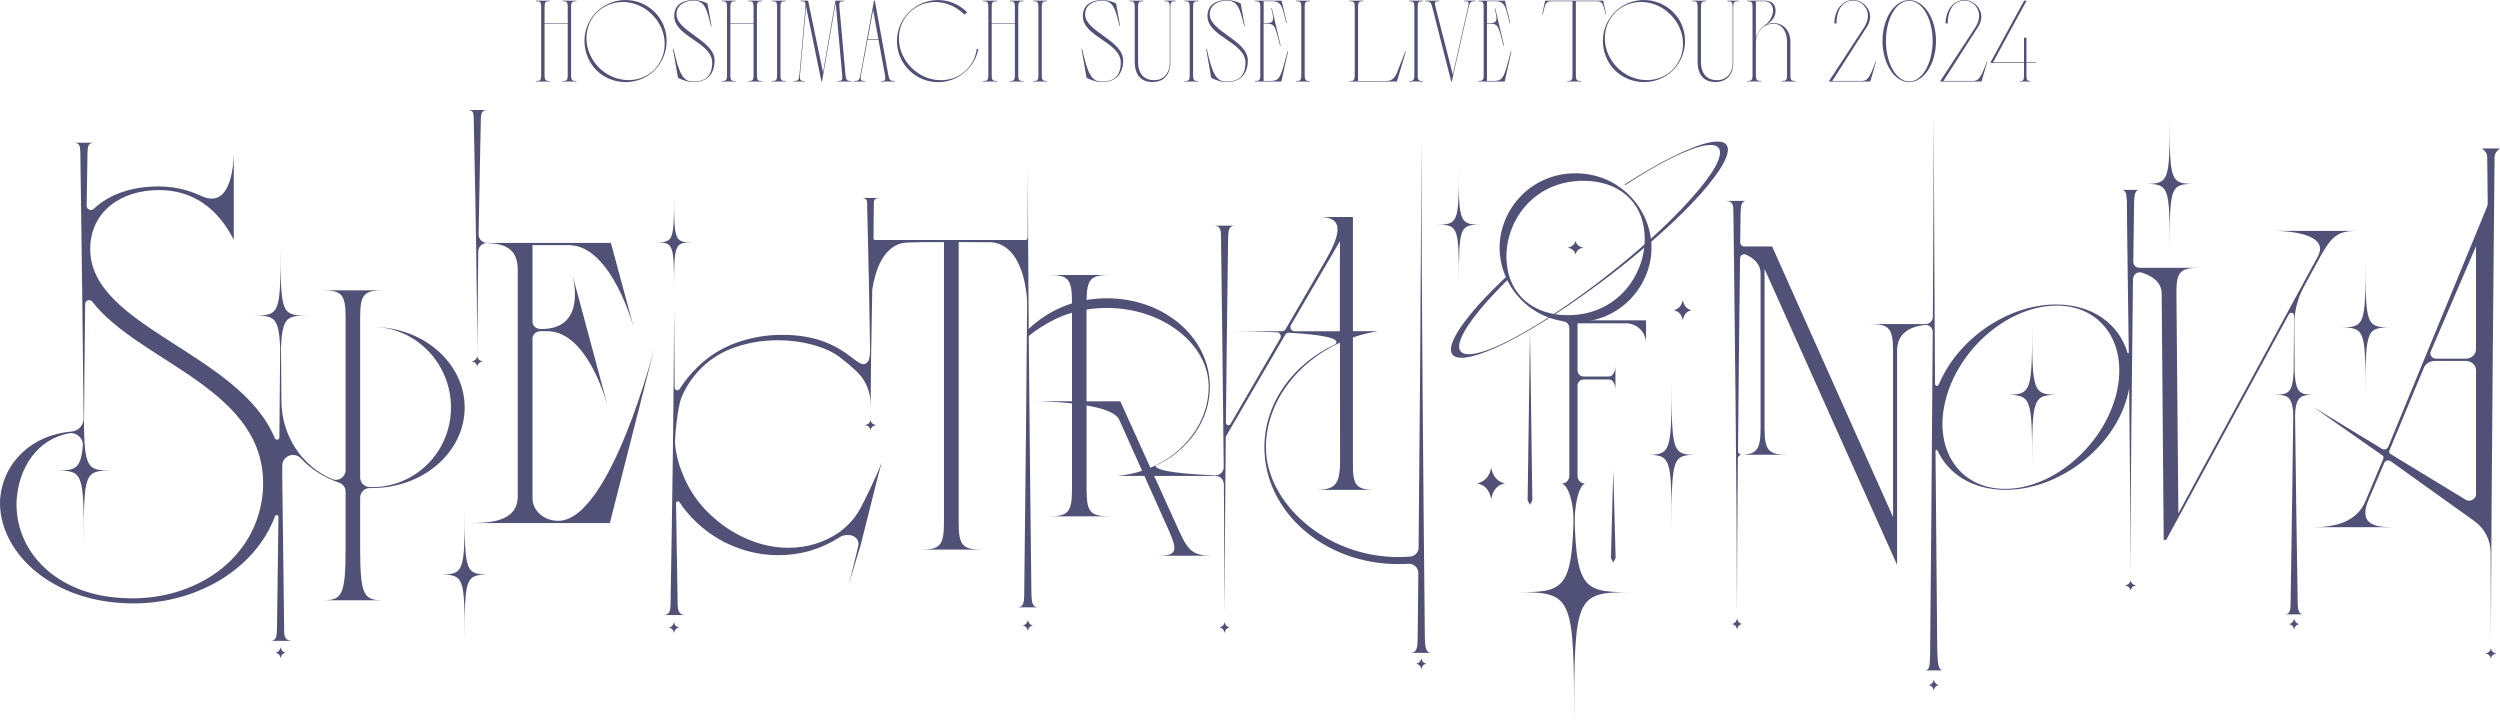 <svg width="845" height="245" viewBox="0 0 845 245" fill="none" xmlns="http://www.w3.org/2000/svg">
<path d="M188.704 176.041C183.883 176.041 179.986 172.631 179.986 168.437V114.359C179.986 113.032 181.226 111.946 182.744 111.946H184.946C196.713 111.946 203.153 129.606 205.329 136.957L193.537 93.086C194.574 97.406 196.801 111.201 183.06 111.201H182.744C181.213 111.201 179.986 110.127 179.986 108.788V82.854H192.297C206.822 82.854 214.35 111.201 214.35 111.201L206.48 82.109H164.651C163.032 82.109 161.741 80.795 161.766 79.191C162.057 61.986 162.538 39.728 162.538 39.728C162.703 38.882 162.5 37.176 164.765 37.176H157.945C160.463 37.176 159.944 38.869 160.109 39.728C160.147 41.32 160.235 45.741 160.261 47.37C160.742 69.426 161.222 96.547 161.311 118.654C161.311 118.654 161.577 89.953 161.653 85.002C161.678 83.385 163.019 82.096 164.638 82.159C170.054 82.361 175.001 83.612 175.001 91.217V167.691C175.001 176.774 164.651 176.787 158.16 176.787H206.126L221.284 117.277C221.284 117.277 206.316 176.041 188.678 176.041H188.704Z" fill="#515177"/>
<path d="M125.859 164.95C143.091 164.95 157.06 152.76 157.06 137.728C157.06 122.696 143.091 110.506 125.859 110.506C140.536 110.506 152.429 122.86 152.429 137.728C152.429 152.596 140.536 164.634 125.859 164.634C125.542 164.634 125.226 164.634 124.91 164.622C123.138 164.559 121.734 163.131 121.734 161.363V107.184C121.734 99.478 123.088 98.139 129.553 98.139H108.993C115.446 98.139 116.812 99.478 116.812 107.184V158.899C116.812 161.211 114.459 162.828 112.321 161.931C112.219 161.893 112.118 161.843 112.017 161.805C101.705 157.333 95.227 146.937 95.126 135.707C95.075 129.643 95.025 123.605 94.974 117.63C95.404 107.045 97.125 106.666 103.983 106.666C95.075 106.666 94.835 106.059 94.835 83.17C94.835 106.072 94.594 106.666 85.687 106.666C92.545 106.666 94.265 107.032 94.696 117.618C94.62 127.547 94.531 137.678 94.43 147.821C94.43 148.705 93.215 148.92 92.886 148.112C80.942 119.222 30.497 110.544 30.497 84.231C30.497 71.561 40.834 64.247 53.689 64.247C70.454 64.247 77.058 77.41 79.019 81.06V51.413C79.019 53.56 78.716 70.79 68.505 66.432C65.696 65.232 61.242 63.022 53.423 63.022C44.921 63.022 36.988 65.523 31.762 70.55C30.826 71.447 29.27 70.816 29.295 69.515C29.396 62.441 29.573 51.741 29.573 51.728C29.75 50.566 29.257 48.255 31.788 48.255H24.968C27.321 48.255 26.98 49.897 27.157 51.728C27.258 54.204 28.232 135.593 28.27 141.442C28.283 143.766 26.499 145.674 24.183 145.863C11.088 146.924 1.042 155.994 0.03 168.778C-0.805 185.591 15.959 202.657 41.935 203.87C65.19 205.095 86.079 192.88 92.962 174.475C93.19 173.856 94.126 174.033 94.114 174.702C93.949 187.713 93.785 200.484 93.62 212.624C93.506 214.582 93.608 216.603 91.469 216.603H98.833C95.834 216.603 96.062 214.266 96.049 212.624C95.822 196.404 95.594 179.06 95.404 161.527C95.379 159.632 95.404 158.04 95.43 156.954V156.853C95.91 153.859 99.618 152.722 101.692 154.933C105.083 158.558 109.537 161.413 114.623 163.131C115.939 163.573 116.812 164.811 116.812 166.201V185.553C116.812 201.558 115.458 202.885 108.993 202.885H129.553C123.1 202.885 121.734 201.546 121.734 185.553V168.209C121.734 166.378 123.24 164.912 125.062 164.963C125.327 164.963 125.593 164.963 125.871 164.963L125.859 164.95ZM88.888 165.607C87.205 189.254 65.418 203.39 41.947 202.164C18.477 201.192 4.787 185.831 5.622 169.018C6.356 157.99 12.657 148.427 23.298 146.469C25.866 145.989 28.22 148.112 27.992 150.714C27.309 158.748 25.196 159.051 18.781 159.051C28.08 159.051 28.321 159.683 28.321 183.57C28.321 159.683 28.561 159.051 37.861 159.051C30.168 159.051 28.675 158.609 28.384 144.954C28.473 131.311 28.612 116.999 28.789 102.762C28.802 101.486 30.421 100.956 31.193 101.966C47.198 122.708 90.913 131.538 88.863 165.62L88.888 165.607Z" fill="#515177"/>
<path d="M772.349 207.647H778.499C776.904 207.647 776.689 205.84 776.639 204.274C776.31 184.29 775.981 162.285 775.74 140.697C775.74 139.686 775.778 138.688 775.955 137.69C776.689 133.623 778.461 133.433 782.725 133.433C777.474 133.433 775.993 133.168 775.589 125.639C775.538 120.283 775.5 114.99 775.475 109.786C775.449 105.301 776.563 100.893 778.701 96.951L784.205 86.833C788.38 79.368 790.468 78.029 796.971 78.029H768.275C774.779 78.029 787.52 79.368 783.344 86.833L736.29 173.515L735.632 99.314C735.531 91.848 736.935 90.509 743.439 90.509H723.055C721.942 90.509 721.044 89.6 721.056 88.488C721.132 82.399 721.322 68.226 721.322 68.226C721.449 66.736 721.322 64.171 723.182 64.171H717.033C719.019 64.171 718.716 66.874 718.893 68.226C718.893 74.706 719.374 107.057 719.525 119.209C719.525 119.462 719.184 119.513 719.108 119.273C716.248 109.533 707.303 102.914 694.954 102.914C678.455 102.914 661.615 114.712 655.301 130.01C655.023 130.679 654.036 130.502 654.036 129.782C653.998 124.565 653.631 60.533 653.593 39.425C653.555 60.963 653.454 83.865 653.302 107.095C653.302 108.434 652.202 109.533 650.848 109.533H631.983C638.486 109.533 639.853 110.872 639.853 118.628V174.753L598.985 83.309H589.584C588.813 83.309 588.18 82.677 588.193 81.894C588.243 78.18 588.294 74.087 588.307 72.723C588.307 72.407 588.332 72.091 588.345 71.776C588.42 70.247 588.294 67.898 590.356 67.898H583.208C586.548 67.898 585.725 70.803 585.89 72.243C585.928 75.098 585.966 78.054 586.004 81.06C586.067 85.974 586.13 91.052 586.181 96.244C586.485 121.546 586.776 149.413 586.94 172.327L587.092 207.142C587.13 190.657 587.244 172.934 587.396 154.971C587.396 154.263 587.978 153.695 588.686 153.695H604.287C597.783 153.695 596.417 152.356 596.417 144.6V90.913L641.219 190.935V118.616C641.219 112.451 645.66 110.468 650.532 109.824C651.987 109.634 653.277 110.771 653.264 112.236C653.024 149.135 652.695 186.652 652.379 220.746C652.202 223.841 652.644 226.595 650.519 226.595H656.668C655.264 226.595 655.023 224.208 654.897 222.237C654.833 221.163 654.795 220.089 654.783 219.016C654.58 197.781 654.378 175.271 654.201 152.432C654.201 152.053 654.707 151.939 654.871 152.28C658.578 160.314 666.866 165.569 677.873 165.569C695.865 165.569 714.262 151.548 718.981 134.242C719.26 133.218 719.475 132.208 719.652 131.21C719.766 141.783 719.867 152.065 719.943 161.451L720.095 193.878C720.171 162.815 720.55 127.104 720.955 94.337C720.98 92.783 722.499 91.671 723.966 92.151C727.762 93.389 730.647 95.537 730.647 99.314L731.33 182.471H732.191L773.653 106.211C774.108 105.365 775.386 105.693 775.386 106.64C775.361 112.843 775.31 119.184 775.26 125.639C774.855 133.155 773.374 133.42 768.124 133.42C772.387 133.42 774.159 133.597 774.893 137.665C775.07 138.65 775.12 139.661 775.108 140.671C774.931 156.828 774.69 173.212 774.45 188.812C774.374 194.055 774.285 199.221 774.209 204.249C774.209 205.752 774.121 207.622 772.349 207.622V207.647ZM595.076 144.65C595.076 151.724 593.924 153.455 588.8 153.708C588.066 153.746 587.434 153.152 587.446 152.407C587.636 130.376 587.889 108.068 588.142 87.301C588.142 86.277 589.218 85.646 590.154 86.075C593.077 87.427 595.076 89.435 595.076 92.429V144.65ZM715.008 134.267C710.201 151.371 693.512 165.241 677.734 165.241C661.957 165.241 653.049 151.371 657.857 134.267C662.665 117.163 679.354 103.293 695.144 103.293C710.934 103.293 719.829 117.163 715.021 134.267H715.008Z" fill="#515177"/>
<path d="M838.851 50.162C841.381 51.893 840.534 53.636 840.711 55.367C840.711 55.367 840.812 65.346 840.85 68.668C840.85 69.098 840.774 69.515 840.61 69.906L807.207 151.03C806.903 151.775 805.853 152.154 805.183 151.75L781.94 137.614C781.94 137.614 793.074 145.396 805.271 153.948C805.613 154.188 805.727 154.617 805.562 155.034L799.59 169.22C796.503 176.85 788.456 178.189 781.94 178.189H808.561C802.045 178.189 797.363 176.837 800.451 169.22L805.866 156.499C806.182 155.729 807.283 155.362 807.941 155.817C807.941 155.817 826.844 169.308 836.434 176.205C839.8 178.618 841.799 182.496 841.824 186.64C841.875 196.96 841.913 207.028 841.938 216.616C842.039 167.603 843.14 55.392 843.14 55.392C843.317 53.661 842.482 51.918 845 50.187H838.851V50.162ZM836.877 167.174C836.877 168.664 834.802 169.763 833.499 168.967L807.954 153.43C807.561 153.19 807.435 152.748 807.612 152.318L819.29 124.262C819.86 122.898 821.34 121.988 823.01 121.988H833.372C835.321 121.988 836.89 123.365 836.89 125.058V167.174H836.877ZM836.877 118.161C836.877 119.854 835.296 121.23 833.36 121.23H823.503C822.074 121.23 821.087 119.993 821.593 118.818L836.89 83.233V118.148L836.877 118.161Z" fill="#515177"/>
<path d="M227.825 98.253C227.825 82.336 227.989 81.919 234.189 81.919C227.989 81.919 227.825 81.502 227.825 65.586C227.825 81.502 227.66 81.919 221.461 81.919C227.66 81.919 227.825 82.336 227.825 98.253Z" fill="#515177"/>
<path d="M96.543 220.607C95.632 220.405 95.05 219.799 94.847 218.75C94.645 219.812 94.025 220.405 93.114 220.607C94.025 220.759 94.645 221.365 94.847 222.464C95.05 221.365 95.632 220.759 96.543 220.607Z" fill="#515177"/>
<path d="M163.183 122.14C162.07 121.938 161.475 121.357 161.324 120.447C161.121 121.357 160.514 121.938 159.464 122.14C160.526 122.342 161.121 122.961 161.324 123.871C161.475 122.961 162.083 122.342 163.183 122.14Z" fill="#515177"/>
<path d="M226.104 212.093C227.015 212.295 227.597 212.902 227.8 213.95C228.002 212.889 228.622 212.295 229.533 212.093C228.622 211.942 228.002 211.335 227.8 210.236C227.597 211.348 227.015 211.942 226.104 212.093Z" fill="#515177"/>
<path d="M294.263 141.985C294.061 142.895 293.453 143.476 292.403 143.678C293.466 143.88 294.061 144.499 294.263 145.408C294.415 144.499 295.022 143.88 296.123 143.678C295.01 143.476 294.415 142.895 294.263 141.985Z" fill="#515177"/>
<path d="M349.112 211.411C348.201 211.209 347.619 210.603 347.416 209.554C347.214 210.615 346.594 211.209 345.683 211.411C346.594 211.563 347.214 212.169 347.416 213.268C347.619 212.156 348.201 211.563 349.112 211.411Z" fill="#515177"/>
<path d="M415.613 212.093C414.702 211.891 414.12 211.285 413.918 210.236C413.715 211.297 413.095 211.891 412.184 212.093C413.095 212.245 413.715 212.851 413.918 213.95C414.12 212.839 414.702 212.245 415.613 212.093Z" fill="#515177"/>
<path d="M482.102 224.346C481.191 224.144 480.609 223.538 480.406 222.49C480.204 223.551 479.584 224.144 478.673 224.346C479.584 224.498 480.204 225.104 480.406 226.203C480.609 225.092 481.191 224.498 482.102 224.346Z" fill="#515177"/>
<path d="M775.007 210.097C774.69 210.54 774.26 210.83 773.703 210.956C774.614 211.108 775.234 211.714 775.437 212.813C775.639 211.702 776.221 211.108 777.132 210.956C776.575 210.83 776.158 210.54 775.854 210.097C775.664 209.82 775.513 209.504 775.437 209.1C775.361 209.504 775.196 209.82 775.007 210.097Z" fill="#515177"/>
<path d="M720.107 199.575C720.31 198.665 720.917 198.084 721.967 197.882C720.905 197.68 720.31 197.061 720.107 196.152C719.956 197.061 719.348 197.68 718.247 197.882C719.361 198.084 719.956 198.665 720.107 199.575Z" fill="#515177"/>
<path d="M655.327 231.559C654.416 231.357 653.834 230.751 653.631 229.703C653.429 230.764 652.809 231.357 651.898 231.559C652.809 231.711 653.429 232.317 653.631 233.416C653.834 232.305 654.416 231.711 655.327 231.559Z" fill="#515177"/>
<path d="M588.825 210.919C587.914 210.716 587.332 210.11 587.13 209.062C586.927 210.123 586.308 210.716 585.397 210.919C586.308 211.07 586.927 211.676 587.13 212.775C587.332 211.676 587.914 211.07 588.825 210.919Z" fill="#515177"/>
<path d="M686.857 109.558C686.857 132.839 686.616 133.446 677.557 133.446C686.616 133.446 686.857 134.052 686.857 157.333C686.857 134.052 687.097 133.446 696.156 133.446C687.097 133.446 686.857 132.839 686.857 109.558Z" fill="#515177"/>
<path d="M799.552 133.446C799.552 111.251 799.78 110.67 808.422 110.67C799.78 110.67 799.552 110.089 799.552 87.894C799.552 110.089 799.325 110.67 790.683 110.67C799.325 110.67 799.552 111.251 799.552 133.446Z" fill="#515177"/>
<path d="M157.06 171.797C157.06 193.625 156.832 194.194 148.342 194.194C156.832 194.194 157.06 194.762 157.06 216.59C157.06 194.775 157.287 194.194 165.777 194.194C157.287 194.194 157.06 193.625 157.06 171.797Z" fill="#515177"/>
<path d="M841.925 219.167C841.723 220.077 841.116 220.658 840.066 220.86C841.128 221.062 841.723 221.681 841.925 222.591C842.077 221.681 842.685 221.062 843.785 220.86C842.672 220.658 842.077 220.077 841.925 219.167Z" fill="#515177"/>
<path d="M733.355 84.547C733.355 62.731 733.582 62.15 742.072 62.15C733.582 62.15 733.355 61.582 733.355 39.753C733.355 61.569 733.127 62.15 724.637 62.15C733.127 62.15 733.355 62.718 733.355 84.547Z" fill="#515177"/>
<path d="M565.001 128.229C565.001 153.089 564.773 153.733 556.321 153.746C564.773 153.746 565.001 154.402 565.001 179.25C565.001 154.39 565.228 153.733 573.68 153.746C565.228 153.746 565.001 153.089 565.001 128.229Z" fill="#515177"/>
<path d="M532.547 81.351C532.256 82.601 531.396 83.41 529.877 83.688C531.396 83.978 532.256 84.825 532.547 86.088C532.762 84.837 533.623 83.978 535.204 83.688C533.623 83.397 532.762 82.601 532.547 81.351Z" fill="#515177"/>
<path d="M493.109 56.074C493.109 75.414 492.882 75.932 485.315 75.932C492.92 75.932 493.109 76.45 493.109 95.966C493.109 76.45 493.312 75.932 500.903 75.932C494.843 75.932 493.4 75.591 493.109 65.586V56.074Z" fill="#515177"/>
<path d="M556.321 108.283H527.878V108.51C529.409 108.51 530.434 109.533 530.434 111.062V160.744C530.434 162.272 529.409 163.409 527.878 163.409C527.878 163.409 532.079 164.079 532.079 180.084C532.079 164.079 535.761 163.409 535.761 163.409C534.23 163.409 533.205 162.272 533.205 160.744V130.338C533.205 129.189 534.154 128.254 535.305 128.254H543.605C544.112 128.254 544.58 128.406 544.947 128.658C546.009 129.77 546.022 131.639 546.022 131.639V123.807C546.022 123.807 546.022 125.93 544.719 127.003C544.39 127.168 544.01 127.269 543.605 127.269H535.432C533.433 127.269 533.205 125.614 533.205 125.071V109.28H549.565C553.247 109.28 556.296 112.211 556.359 115.9C556.359 115.925 556.359 115.938 556.359 115.938V108.295H556.308L556.321 108.283Z" fill="#515177"/>
<path d="M506.863 83.726C506.863 70.917 517.301 58.575 532.496 58.575C547.692 58.575 558.206 70.917 558.206 83.726C558.206 96.535 547.768 108.876 532.496 108.876C517.225 108.876 506.863 96.535 506.863 83.726ZM555.878 79.317C555.195 67.569 546.503 61.102 535.229 61.102C517.908 61.102 508.457 75.388 509.216 88.122C509.899 99.87 518.591 106.539 529.865 106.539C547.186 106.539 556.637 92.063 555.878 79.317Z" fill="#515177"/>
<path d="M517.136 111.959L516.339 169.106L517.136 170.647L517.934 169.106L517.136 111.959Z" fill="#515177"/>
<path d="M545.288 158.887L544.491 188.598L545.288 190.139L546.085 188.598L545.288 158.887Z" fill="#515177"/>
<path d="M532.041 160.731C531.965 199.082 530.75 200.169 512.847 200.169C531.56 200.169 532.054 201.318 532.054 245C532.054 201.318 532.547 200.169 551.247 200.169C533.218 200.169 532.104 199.082 532.054 159.885" fill="#515177"/>
<path d="M508.697 163.396C506.192 162.828 504.598 161.11 504.028 158.104C503.459 161.11 501.751 162.828 499.246 163.396C501.751 163.826 503.459 165.544 504.028 168.689C504.598 165.544 506.192 163.826 508.697 163.396Z" fill="#515177"/>
<path d="M571.795 104.859C570.176 104.493 569.138 103.381 568.771 101.423C568.404 103.369 567.291 104.48 565.671 104.859C567.291 105.137 568.404 106.249 568.771 108.283C569.138 106.249 570.176 105.137 571.795 104.859Z" fill="#515177"/>
<path d="M565.127 53.055C560.167 55.556 554.702 58.739 549.059 62.39C549.16 62.441 549.274 62.491 549.375 62.542C554.803 58.979 560.016 55.897 564.684 53.56C583.853 43.998 586.978 49.947 571.593 67.14C556.359 84.256 529.093 105.39 509.596 115.331C490.693 124.692 487.694 118.641 502.814 101.651C504.939 99.263 507.305 96.8 509.849 94.299C509.76 93.907 509.646 93.503 509.57 93.111C505.85 96.585 502.447 100.009 499.499 103.28C484.329 120.473 488.567 126.005 509.14 115.837C530.282 105.074 559.37 82.816 574.756 65.624C590.192 48.229 585.941 42.697 565.115 53.068L565.127 53.055Z" fill="#515177"/>
<path d="M181.125 0.417V0.215H185.857V0.417C184.364 0.417 184.06 0.568 184.06 2.602V7.882H191.892V2.602C191.892 0.568 191.576 0.417 190.095 0.417V0.215H194.827V0.417C193.334 0.417 193.031 0.568 193.031 2.602V25.189C193.031 27.222 193.347 27.374 194.827 27.374V27.563H190.095V27.374C191.588 27.374 191.892 27.222 191.892 25.189V8.072H184.06V25.189C184.06 27.222 184.376 27.374 185.857 27.374V27.563H181.125V27.374C182.605 27.374 182.921 27.222 182.921 25.189V2.602C182.921 0.568 182.605 0.417 181.125 0.417Z" fill="#515177"/>
<path d="M201.571 23.736C196.206 18.19 196.206 9.474 201.571 4.08C207.088 -1.352 215.78 -1.352 221.296 4.08C226.661 9.474 226.661 18.178 221.296 23.736C215.78 29.092 207.088 29.092 201.571 23.736ZM202.482 22.877C207.847 28.195 216.096 28.498 221.144 23.584C226.079 18.468 225.801 10.257 220.398 4.914C215.033 -0.48 206.784 -0.745 201.736 4.244C196.801 9.171 197.079 17.483 202.482 22.877Z" fill="#515177"/>
<path d="M239.136 1.2L240.503 8.855H240.313C238.782 2.451 237.96 0.215 234.366 0.215C232.329 0.215 228.66 1.15 228.66 4.863C228.66 10.649 241.528 13.655 241.528 20.413C241.528 25.921 238.01 27.753 234.404 27.753C232.405 27.753 230.608 27.008 229.166 26.313L227.445 16.548L227.648 16.51C229.685 25.732 231.089 27.563 234.417 27.563C238.605 27.563 240.718 25.454 240.718 21.159C240.718 14.249 227.888 12.443 227.888 5.419C227.863 1.15 231.494 0.013 234.354 0.013C236.783 0.013 238.618 0.872 239.124 1.187L239.136 1.2Z" fill="#515177"/>
<path d="M243.932 0.417V0.215H248.664V0.417C247.171 0.417 246.867 0.568 246.867 2.602V7.882H254.699V2.602C254.699 0.568 254.383 0.417 252.902 0.417V0.215H257.634V0.417C256.141 0.417 255.838 0.568 255.838 2.602V25.189C255.838 27.222 256.154 27.374 257.634 27.374V27.563H252.902V27.374C254.395 27.374 254.699 27.222 254.699 25.189V8.072H246.867V25.189C246.867 27.222 247.183 27.374 248.664 27.374V27.563H243.932V27.374C245.412 27.374 245.728 27.222 245.728 25.189V2.602C245.728 0.568 245.412 0.417 243.932 0.417Z" fill="#515177"/>
<path d="M260.861 0.417V0.215H265.593V0.417C264.1 0.417 263.796 0.568 263.796 2.602V25.189C263.796 27.222 264.112 27.374 265.593 27.374V27.563H260.861V27.374C262.341 27.374 262.657 27.222 262.657 25.189V2.602C262.657 0.568 262.341 0.417 260.861 0.417Z" fill="#515177"/>
<path d="M270.59 0.417V0.215H273.133L278.182 24.481L282.37 0.215H285.305V0.417C283.812 0.417 283.546 0.568 283.736 2.602L285.773 25.189C285.976 27.222 286.317 27.374 287.81 27.374V27.563H283.078V27.374C284.571 27.374 284.837 27.222 284.647 25.189L282.458 0.973L277.84 27.576H277.65L272.45 2.223L270.413 25.189C270.261 27.222 270.527 27.374 272.02 27.374V27.563H268.224V27.374C269.717 27.374 270.059 27.222 270.223 25.189L272.222 2.602C272.374 0.568 272.109 0.417 270.616 0.417H270.59Z" fill="#515177"/>
<path d="M302.462 27.563H297.73V27.374C299.223 27.374 299.451 27.222 299.096 25.226L296.945 13.504H293.226L291.037 25.226C290.682 27.222 290.923 27.374 292.403 27.374V27.563H288.607V27.374C290.1 27.374 290.48 27.222 290.834 25.226L295.414 0.215H295.693L300.235 25.214C300.589 27.21 300.982 27.361 302.462 27.361V27.563ZM296.907 13.302L295.111 3.385L293.276 13.302H296.92H296.907Z" fill="#515177"/>
<path d="M307.396 4.244C302.386 9.209 302.702 17.533 308.067 22.877C313.432 28.233 321.719 28.536 326.691 23.584C328.69 21.588 329.779 19.176 330.133 16.548H330.677C330.171 19.201 328.918 21.664 326.843 23.698C321.403 29.13 312.71 29.13 307.245 23.698C301.804 18.266 301.804 9.512 307.245 4.093C312.723 -1.339 321.415 -1.339 326.843 4.093L326.881 4.131L325.983 4.952C320.656 -0.442 312.407 -0.758 307.396 4.244Z" fill="#515177"/>
<path d="M332.258 0.417V0.215H336.99V0.417C335.497 0.417 335.194 0.568 335.194 2.602V7.882H343.026V2.602C343.026 0.568 342.709 0.417 341.229 0.417V0.215H345.961V0.417C344.468 0.417 344.164 0.568 344.164 2.602V25.189C344.164 27.222 344.481 27.374 345.961 27.374V27.563H341.229V27.374C342.722 27.374 343.026 27.222 343.026 25.189V8.072H335.194V25.189C335.194 27.222 335.51 27.374 336.99 27.374V27.563H332.258V27.374C333.739 27.374 334.055 27.222 334.055 25.189V2.602C334.055 0.568 333.739 0.417 332.258 0.417Z" fill="#515177"/>
<path d="M349.187 0.417V0.215H353.92V0.417C352.427 0.417 352.123 0.568 352.123 2.602V25.189C352.123 27.222 352.439 27.374 353.92 27.374V27.563H349.187V27.374C350.668 27.374 350.984 27.222 350.984 25.189V2.602C350.984 0.568 350.668 0.417 349.187 0.417Z" fill="#515177"/>
<path d="M377.238 1.2L378.604 8.855H378.415C376.884 2.451 376.061 0.215 372.468 0.215C370.431 0.215 366.762 1.15 366.762 4.863C366.762 10.649 379.629 13.655 379.629 20.413C379.629 25.921 376.112 27.753 372.506 27.753C370.507 27.753 368.71 27.008 367.268 26.313L365.547 16.548L365.75 16.51C367.787 25.732 369.191 27.563 372.519 27.563C376.707 27.563 378.82 25.454 378.82 21.159C378.82 14.249 365.99 12.443 365.99 5.419C365.99 1.162 369.634 0.025 372.481 0.025C374.91 0.025 376.745 0.884 377.251 1.2H377.238Z" fill="#515177"/>
<path d="M381.73 0.417V0.215H386.462V0.417C384.969 0.417 384.665 0.568 384.665 2.602V20.843C384.665 24.91 386.626 27.096 390.182 27.096C393.231 27.096 395.382 24.835 395.382 21.083V2.602C395.382 0.568 395.065 0.417 393.585 0.417V0.215H397.381V0.417C395.888 0.417 395.584 0.568 395.584 2.602V21.083C395.584 24.481 394.015 27.727 389.524 27.727C385.842 27.727 383.539 25.504 383.539 20.856V2.602C383.539 0.568 383.223 0.417 381.742 0.417H381.73Z" fill="#515177"/>
<path d="M400.329 0.417V0.215H405.061V0.417C403.568 0.417 403.264 0.568 403.264 2.602V25.189C403.264 27.222 403.58 27.374 405.061 27.374V27.563H400.329V27.374C401.809 27.374 402.125 27.222 402.125 25.189V2.602C402.125 0.568 401.809 0.417 400.329 0.417Z" fill="#515177"/>
<path d="M419.371 1.2L420.737 8.855H420.547C419.016 2.451 418.194 0.215 414.601 0.215C412.564 0.215 408.895 1.15 408.895 4.863C408.895 10.649 421.762 13.655 421.762 20.413C421.762 25.921 418.245 27.753 414.639 27.753C412.64 27.753 410.843 27.008 409.401 26.313L407.68 16.548L407.882 16.51C409.919 25.732 411.324 27.563 414.651 27.563C418.839 27.563 420.952 25.454 420.952 21.159C420.952 14.249 408.123 12.443 408.123 5.419C408.123 1.162 411.767 0.025 414.613 0.025C417.043 0.025 418.877 0.884 419.383 1.2H419.371Z" fill="#515177"/>
<path d="M424.179 0.417V0.215H433.175L434.971 7.832H434.781L433.845 4.194C433.137 1.541 432.403 0.404 429.936 0.404H427.114V7.832H427.823C430.011 7.832 430.682 7.402 430.125 4.712L429.695 2.754H429.885L432.858 15.411H432.656L432.074 13.1C430.897 8.565 430.505 8.021 428.24 8.021H427.101V27.361H429.101C432.15 27.361 432.706 26.692 434.263 20.793L435.161 17.357H435.363L433.099 27.551H424.179V27.361C425.659 27.361 425.975 27.21 425.975 25.176V2.602C425.975 0.568 425.659 0.417 424.179 0.417Z" fill="#515177"/>
<path d="M438.046 0.417V0.215H442.778V0.417C441.285 0.417 440.981 0.568 440.981 2.602V25.189C440.981 27.222 441.298 27.374 442.778 27.374V27.563H438.046V27.374C439.526 27.374 439.842 27.222 439.842 25.189V2.602C439.842 0.568 439.526 0.417 438.046 0.417Z" fill="#515177"/>
<path d="M456.088 0.417V0.215H460.82V0.417C459.327 0.417 459.024 0.568 459.024 2.602V27.374H468.45C470.284 27.374 471.309 26.628 472.17 24.595L474.991 17.369H475.193L472.144 27.563H456.101V27.374C457.581 27.374 457.898 27.222 457.898 25.189V2.602C457.898 0.568 457.581 0.417 456.101 0.417H456.088Z" fill="#515177"/>
<path d="M476.244 0.417V0.215H480.976V0.417C479.483 0.417 479.179 0.568 479.179 2.602V25.189C479.179 27.222 479.495 27.374 480.976 27.374V27.563H476.244V27.374C477.724 27.374 478.04 27.222 478.04 25.189V2.602C478.04 0.568 477.724 0.417 476.244 0.417Z" fill="#515177"/>
<path d="M481.735 0.417V0.215H486.467V0.417C484.974 0.417 484.746 0.568 485.252 2.526L491.047 25.226L496.171 2.526C496.639 0.568 496.412 0.417 494.919 0.417V0.215H498.714V0.417C497.221 0.417 496.842 0.568 496.374 2.526L490.705 27.563H490.516L484.139 2.526C483.633 0.568 483.24 0.417 481.747 0.417H481.735Z" fill="#515177"/>
<path d="M499.676 0.417V0.215H508.672L510.469 7.832H510.279L509.342 4.194C508.634 1.541 507.9 0.404 505.433 0.404H502.611V7.832H503.32C505.509 7.832 506.179 7.402 505.623 4.712L505.192 2.754H505.382L508.356 15.411H508.153L507.571 13.1C506.394 8.565 506.002 8.021 503.737 8.021H502.599V27.361H504.598C507.647 27.361 508.204 26.692 509.76 20.793L510.658 17.357H510.861L508.596 27.551H499.676V27.361C501.156 27.361 501.473 27.21 501.473 25.176V2.602C501.473 0.568 501.156 0.417 499.676 0.417Z" fill="#515177"/>
<path d="M542.884 4.788H542.682L542.138 2.678C541.556 0.455 540.923 0.417 539.013 0.417H532.636V25.189C532.636 27.222 532.952 27.374 534.432 27.374V27.563H529.7V27.374C531.193 27.374 531.497 27.222 531.497 25.189V0.417H525.12C523.197 0.417 522.577 0.455 521.995 2.678L521.451 4.788H521.248L522.261 0.215H541.859L542.872 4.788H542.884Z" fill="#515177"/>
<path d="M545.794 23.736C540.43 18.19 540.43 9.474 545.794 4.08C551.311 -1.352 560.003 -1.352 565.519 4.08C570.884 9.474 570.884 18.178 565.519 23.736C560.003 29.092 551.311 29.092 545.794 23.736ZM546.693 22.877C552.057 28.195 560.307 28.498 565.355 23.584C570.289 18.468 570.011 10.257 564.608 4.914C559.244 -0.48 550.994 -0.745 545.946 4.244C541.012 9.171 541.29 17.483 546.693 22.877Z" fill="#515177"/>
<path d="M571.985 0.417V0.215H576.717V0.417C575.224 0.417 574.92 0.568 574.92 2.602V20.843C574.92 24.91 576.881 27.096 580.437 27.096C583.486 27.096 585.637 24.835 585.637 21.083V2.602C585.637 0.568 585.321 0.417 583.84 0.417V0.215H587.636V0.417C586.143 0.417 585.839 0.568 585.839 2.602V21.083C585.839 24.481 584.27 27.727 579.779 27.727C576.097 27.727 573.794 25.504 573.794 20.856V2.602C573.794 0.568 573.478 0.417 571.998 0.417H571.985Z" fill="#515177"/>
<path d="M590.571 0.417V0.215H596.278C598.391 0.215 600.149 1.036 600.149 3.613C600.149 5.722 598.821 7.251 597.138 8.299C597.922 7.946 598.707 7.794 599.403 7.794C603.047 7.794 605.16 10.611 605.16 14.236V25.176C605.16 27.21 605.476 27.361 606.956 27.361V27.551H602.224V27.361C603.717 27.361 604.021 27.21 604.021 25.176V14.236C604.021 10.687 602.376 8.021 599.403 8.021C598.036 8.021 596.822 8.451 595.809 9.234C594.987 9.979 594.279 10.876 593.886 11.925C593.646 12.632 593.494 13.415 593.494 14.224V25.163C593.494 27.197 593.81 27.349 595.291 27.349V27.538H590.559V27.349C592.039 27.349 592.355 27.197 592.355 25.163V2.602C592.355 0.568 592.039 0.417 590.559 0.417H590.571ZM596.594 8.464C598.163 7.415 599.289 5.179 599.289 3.663C599.289 1.44 597.96 0.417 596.278 0.417H593.494V12.885C593.886 10.927 595.291 9.335 596.581 8.476L596.594 8.464Z" fill="#515177"/>
<path d="M626.466 0.013C630.06 0.013 634.248 4.383 630.844 9.348L619.305 27.361H629.199C631.072 27.361 631.894 26.578 633.969 20.755H634.121L632.16 27.551H618.116L630.009 9.348C633.375 4.27 629.769 0.202 626.454 0.202C623.987 0.202 622.506 1.528 621.684 3.246C620.975 4.687 620.747 6.417 620.747 7.933H620.001C620.001 6.101 620.469 4.295 621.367 2.893C622.468 1.175 624.189 0 626.454 0L626.466 0.013Z" fill="#515177"/>
<path d="M636.272 13.857C636.31 6.202 640.308 0.063 645.306 0.025C650.354 0.063 654.34 6.202 654.378 13.857C654.34 21.512 650.342 27.727 645.306 27.765C640.296 27.727 636.31 21.512 636.272 13.857ZM645.319 27.525C649.734 27.525 653.226 21.386 653.226 13.857C653.226 6.329 649.747 0.265 645.319 0.265C640.89 0.265 637.449 6.316 637.449 13.857C637.449 21.399 640.928 27.525 645.319 27.525Z" fill="#515177"/>
<path d="M664.057 0.013C667.65 0.013 671.838 4.383 668.435 9.348L656.896 27.361H666.79C668.662 27.361 669.485 26.578 671.56 20.755H671.712L669.751 27.551H655.706L667.6 9.348C670.965 4.27 667.359 0.202 664.044 0.202C661.577 0.202 660.097 1.528 659.274 3.246C658.566 4.687 658.338 6.417 658.338 7.933H657.592C657.592 6.101 658.06 4.295 658.958 2.893C660.059 1.175 661.78 0 664.044 0L664.057 0.013Z" fill="#515177"/>
<path d="M686.224 27.563H682.821V27.374C683.871 27.374 684.111 27.222 684.111 25.189V21.247H672.8V21.058L684.149 0.215H685.009L673.66 21.032H684.111V12.746H684.934V21.032H688.185V21.222H684.934V25.163C684.934 27.197 685.174 27.349 686.224 27.349V27.563Z" fill="#515177"/>
<path d="M476.8 220.671H483.848C481.305 220.671 481.773 217.058 481.596 215.251C481.064 162.298 480.495 100.514 480.394 47.434C480.356 66.672 480.254 87.086 480.115 107.815C480.065 115.47 480.014 123.151 479.951 130.844C479.812 149.122 479.647 167.388 479.483 185.086C479.47 186.677 478.255 187.991 476.674 188.118C475.333 188.231 473.991 188.282 472.625 188.282C447.915 188.282 427.886 169.776 427.886 151.219C427.886 136.162 438.248 122.532 452.9 115.811C452.9 135.606 452.938 156.613 452.938 156.613C452.799 164.243 450.837 165.582 444.321 165.582H465.059C458.543 165.582 457.151 164.23 457.29 156.613V114.055C460.036 113.108 462.883 112.388 465.831 111.946H457.29V73.355H446.156C455.506 73.355 452.014 81.035 447.839 88.362L434.528 111.264C434.275 111.693 433.82 111.959 433.326 111.959H416.511C420.712 111.984 426.19 112.072 431.58 112.3C432.618 112.337 433.251 113.474 432.719 114.371L415.891 143.324C415.461 144.057 414.348 143.741 414.348 142.895C414.449 132.486 414.575 122.102 414.702 111.946H416.499C415.866 111.946 415.271 111.946 414.702 111.946C414.904 95.726 415.107 80.391 415.107 80.391C415.284 79.027 414.866 76.285 417.41 76.285H410.312C413.171 76.285 412.526 79.014 412.703 80.391C413.007 103.647 413.373 132.46 413.614 157.876C413.627 159.468 412.311 160.731 410.716 160.668C402.404 160.327 390.915 159.506 390.548 157.459C401.493 152.343 408.932 142.276 408.932 130.692C408.932 113.916 393.345 100.817 374.126 100.817C371.772 100.817 369.482 101.019 367.268 101.385C367.344 94.236 368.799 92.947 375.074 92.947H354.527C360.98 92.947 362.333 94.286 362.333 101.992V102.548C353.451 105.251 347.745 111.125 347.707 111.188C347.669 107.083 347.644 102.977 347.619 98.909C347.517 84.534 347.441 70.411 347.416 56.958C347.403 64.588 347.366 72.445 347.328 80.441C347.328 80.82 347.024 81.124 346.644 81.124H295.794C295.478 81.124 295.225 80.871 295.237 80.555L295.351 69.186C295.427 68.226 294.997 66.9 297.502 66.9H291.037C293.238 66.9 293.086 68.049 293.086 69.186C293.124 70.614 293.213 74.58 293.251 76.033C293.593 89.574 293.896 104.442 294.099 118.906C293.997 120.233 293.82 121.572 293.466 122.064C289.961 126.864 286.722 113.171 264.391 113.171C259.051 113.171 253.914 114.055 248.967 115.811C244.02 117.567 239.63 120.308 235.783 124.035C233.405 126.346 231.38 128.835 229.71 131.488C229.229 132.271 228.027 131.943 228.027 131.02C227.939 122.064 227.888 113.26 227.85 104.847C227.749 136.389 227.18 173.186 226.636 204.666C226.471 205.739 226.775 207.887 224.118 207.887H231.684C229.141 207.887 229.217 205.739 229.052 204.666C228.862 193.638 228.673 181.966 228.496 170.092C228.496 169.46 229.305 169.195 229.66 169.725C231.191 172.075 233.012 174.247 235.125 176.269C238.896 179.919 243.223 182.736 248.094 184.707C252.965 186.678 257.963 187.65 263.087 187.65C270.552 187.65 277.423 185.654 283.686 181.65C284.47 181.094 285.432 180.816 286.57 180.816C287.57 180.816 288.418 181.094 289.126 181.65C289.835 182.206 290.189 182.989 290.189 184.025C290.189 184.581 286.912 197.427 286.912 197.427C286.912 197.427 290.872 184.341 290.935 184.126L296.806 160.744C296.945 160.1 297.831 157.068 298.034 156.335C298.008 156.461 298.185 155.906 298.071 156.196C296.148 161.161 292.251 169.245 290.619 172.176C288.987 175.106 286.634 177.709 283.572 179.982C278.447 183.431 272.754 185.149 266.491 185.149C261.721 185.149 257.014 184.126 252.345 182.092C247.689 180.058 243.501 177.241 239.807 173.666C236.112 170.155 233.202 165.973 231.115 161.148C229.596 157.662 228.635 154.15 228.217 150.588C227.914 147.998 229.128 137.374 230.254 134.557C231.785 130.768 234.113 127.319 237.238 124.212C240.515 121.041 244.387 118.717 248.879 117.226C253.358 115.748 258.026 115.003 262.86 115.003C266.984 115.003 270.894 115.508 274.601 116.506C278.296 117.504 281.332 118.868 283.673 120.586L283.774 120.687C286.203 122.532 288.177 124.224 289.771 125.791C292.631 128.582 294.212 132.423 294.238 136.414C294.238 137.589 294.25 138.751 294.263 139.901L294.415 121.647C294.516 114.106 294.668 106.009 294.82 97.886C295.807 91.52 298.35 83.877 304.79 82.197C306.561 81.73 319.062 81.831 319.062 81.831V176.635C319.062 184.404 317.695 185.755 311.179 185.755H331.917C325.401 185.755 324.034 184.404 324.034 176.635V81.831L333.511 81.869C342.823 81.439 345.91 91.368 346.923 98.872V98.897C347.087 100.122 347.163 101.348 347.163 102.573C347.062 116.544 346.935 130.742 346.796 144.802C346.606 163.978 346.391 182.9 346.189 200.636C346.075 202.531 346.442 205.272 343.861 205.272H350.934C348.517 205.272 348.795 202.72 348.618 200.636C348.327 176.344 348.036 149.893 347.808 123.567C347.783 120.233 347.758 116.898 347.72 113.575C347.783 113.512 354.135 108.03 362.333 105.693V135.631H349.63C349.63 135.631 355.729 135.631 362.333 136.351V165.594C362.321 173.186 360.942 174.513 354.527 174.513H375.074C368.622 174.513 367.268 173.174 367.268 165.468V137.033C372.708 137.968 377.516 139.547 378.427 142.162L386.031 159.127C383.4 159.998 380.616 160.592 377.719 160.857H386.803L395.103 179.389C398.33 186.652 397.482 187.84 391.029 187.84H410.059C403.606 187.84 401.733 186.652 398.507 179.389L390.106 160.857H410.805C412.374 160.857 413.652 162.121 413.664 163.687C413.702 167.451 413.728 171.14 413.753 174.677L413.905 207.483C413.943 191.124 414.247 153.291 414.31 147.594L434.415 113.146C434.68 112.691 435.174 112.426 435.692 112.464C445.498 113.032 453.722 114.156 451.28 116.38C437.046 123.037 427.367 136.124 427.367 151.194C427.367 172.997 447.624 190.669 472.625 190.669C473.776 190.669 474.915 190.631 476.041 190.556C477.876 190.442 479.419 191.895 479.394 193.726C479.318 201.015 479.255 208.203 479.179 215.226C479.002 217.032 479.622 220.645 476.8 220.645V220.671ZM388.84 158.104L378.668 135.656H367.255V104.632C369.482 104.278 371.772 104.089 374.126 104.089C393.13 104.089 408.54 116.418 408.54 130.692C408.54 142.604 400.493 153.177 388.853 158.104H388.84ZM437.54 111.959C436.477 111.959 435.806 110.796 436.338 109.874L452.912 81.49C452.874 81.641 452.874 95.903 452.874 111.959H437.527H437.54Z" fill="#515177"/>
</svg>
